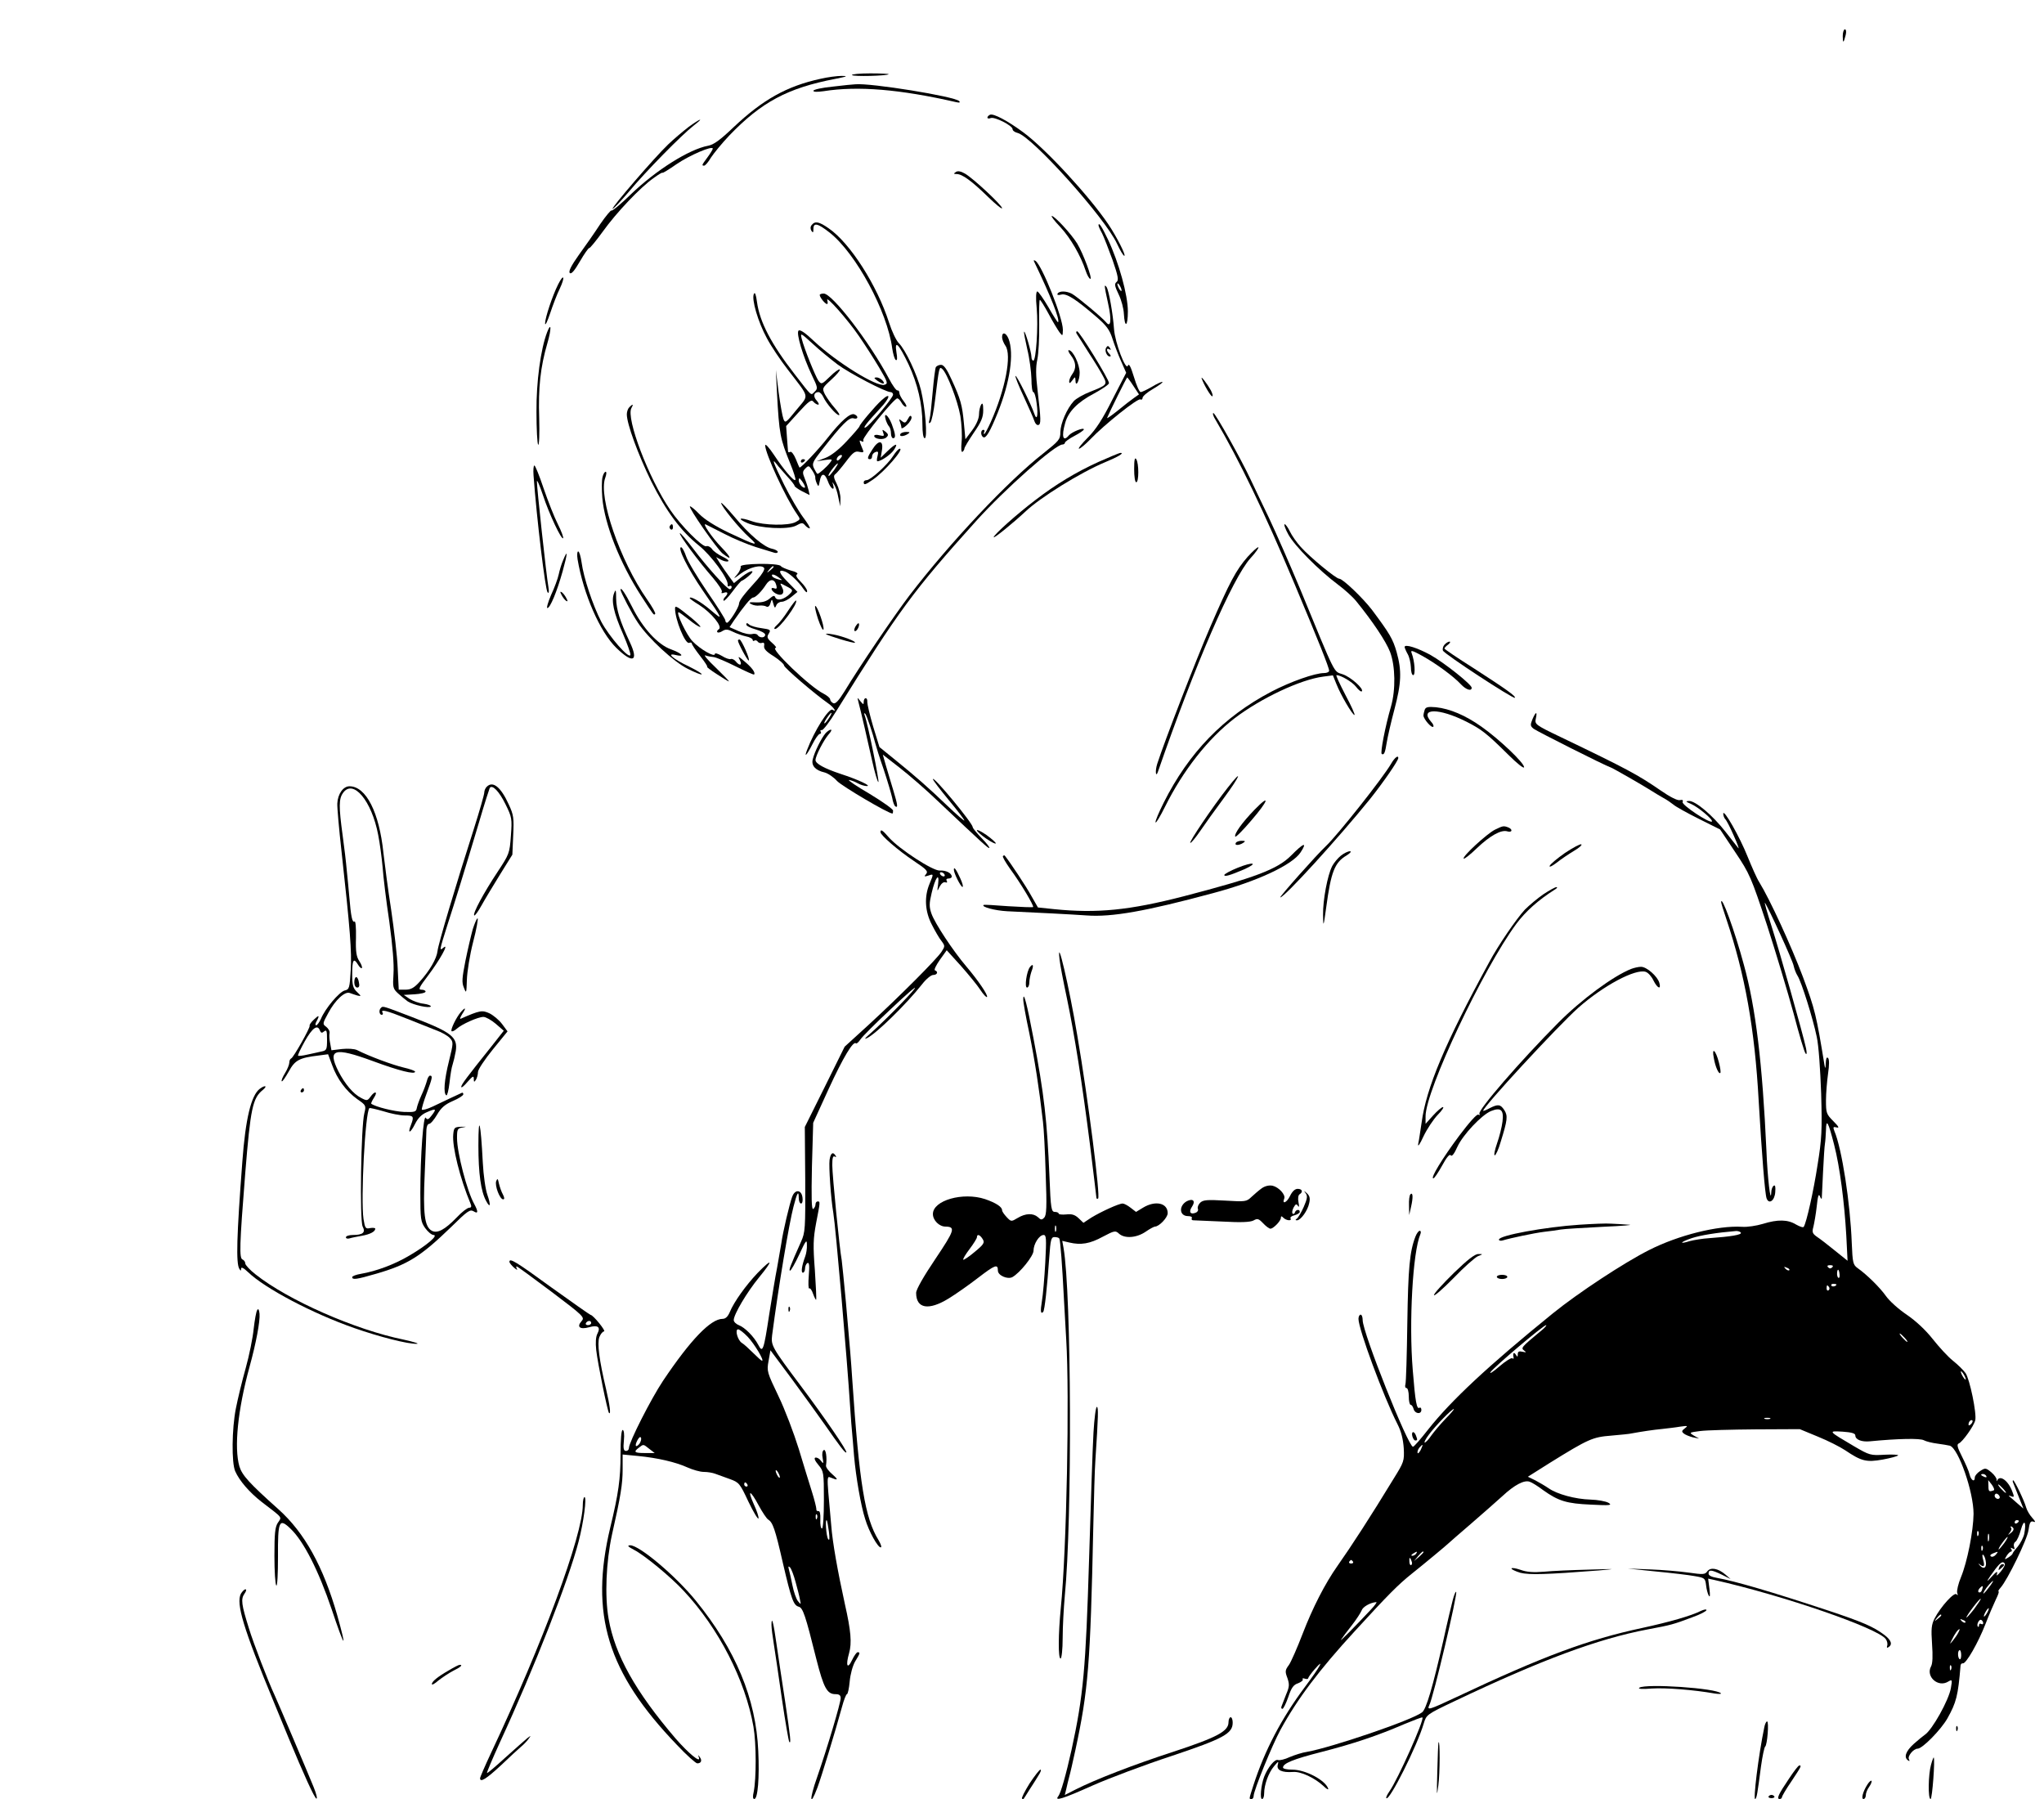 <?xml version="1.0" standalone="no"?>
<!DOCTYPE svg PUBLIC "-//W3C//DTD SVG 20010904//EN"
 "http://www.w3.org/TR/2001/REC-SVG-20010904/DTD/svg10.dtd">
<svg version="1.0" xmlns="http://www.w3.org/2000/svg"
 width="975pt" height="858pt" viewBox="0 0 975 858"
 preserveAspectRatio="xMidYMid meet">

<g transform="translate(0,858) scale(0.1,-0.1)"
fill="#000000" stroke="none">
<path d="M8790 8408 c0 -36 4 -35 14 5 4 16 2 27 -4 27 -5 0 -10 -14 -10 -32z"/>
<path d="M4064 8222 c5 -8 167 -4 175 4 2 2 -37 4 -88 4 -51 0 -90 -4 -87 -8z"/>
<path d="M3913 8204 c-160 -35 -274 -99 -413 -230 -64 -61 -95 -84 -122 -89
-91 -17 -248 -116 -369 -232 -47 -46 -88 -80 -92 -77 -3 3 -27 -26 -54 -65
-26 -40 -72 -106 -102 -147 -37 -52 -50 -79 -43 -86 7 -7 22 10 48 55 21 36
41 65 45 64 3 -1 32 34 64 78 65 91 180 212 243 256 23 17 42 28 42 25 0 -3
30 15 67 41 63 43 173 90 173 74 0 -4 -11 -22 -25 -41 -28 -38 -29 -40 -16
-40 5 0 20 17 32 38 13 20 52 68 88 106 153 159 277 226 506 270 56 11 62 14
30 14 -22 0 -68 -6 -102 -14z"/>
<path d="M3973 8167 c-51 -5 -93 -14 -93 -20 0 -6 18 -6 48 -2 165 26 365 9
632 -52 17 -4 22 -2 15 5 -21 22 -422 87 -495 80 -8 0 -57 -5 -107 -11z"/>
<path d="M4723 8033 c-7 -3 -13 -9 -13 -14 0 -4 7 -6 16 -2 19 7 104 -36 104
-53 0 -7 11 -15 24 -18 69 -17 417 -405 474 -528 15 -32 30 -58 35 -58 10 0
-37 92 -76 150 -92 136 -300 361 -406 439 -76 56 -141 90 -158 84z"/>
<path d="M3284 7974 c-27 -21 -71 -58 -97 -83 -64 -61 -271 -301 -265 -307 3
-2 38 35 79 83 78 94 252 271 309 315 53 41 30 33 -26 -8z"/>
<path d="M4560 7760 c-12 -8 -12 -10 3 -10 27 0 72 -33 150 -109 37 -36 67
-60 67 -54 0 14 -137 142 -177 165 -19 11 -34 14 -43 8z"/>
<path d="M5058 7497 c49 -53 97 -136 121 -209 7 -21 17 -38 22 -38 11 0 -34
121 -63 169 -28 45 -107 131 -121 131 -5 0 13 -24 41 -53z"/>
<path d="M3872 7507 c-7 -8 -7 -18 -2 -27 8 -12 10 -10 10 8 0 32 21 27 77
-17 126 -99 276 -377 299 -553 4 -26 11 -51 17 -55 7 -4 8 9 3 37 -10 62 11
40 58 -58 43 -92 66 -190 66 -284 0 -42 4 -68 11 -68 14 0 3 142 -18 230 -18
73 -73 191 -106 224 -12 12 -33 56 -46 97 -57 178 -186 380 -288 450 -46 32
-65 36 -81 16z"/>
<path d="M5240 7505 c0 -4 7 -20 17 -38 9 -18 31 -75 50 -127 27 -78 30 -97
19 -105 -11 -9 -9 -19 10 -59 13 -26 24 -68 25 -93 4 -70 19 -61 19 12 0 78
-43 233 -95 343 -30 63 -45 85 -45 67z m110 -310 c0 -5 -5 -3 -10 5 -5 8 -10
20 -10 25 0 6 5 3 10 -5 5 -8 10 -19 10 -25z"/>
<path d="M4932 7334 c80 -166 125 -280 115 -291 -2 -1 -23 31 -46 72 -24 41
-48 75 -53 75 -6 0 -8 -29 -3 -79 8 -89 -3 -251 -16 -251 -5 0 -9 8 -9 18 0
22 -30 125 -35 120 -2 -2 5 -39 15 -83 11 -44 19 -108 20 -142 0 -35 4 -63 9
-63 5 0 13 -25 16 -55 8 -57 1 -84 -11 -49 -16 47 -85 186 -90 181 -3 -2 15
-47 39 -98 24 -52 47 -104 51 -117 4 -13 13 -21 19 -19 13 4 13 23 -4 167 -8
68 -9 109 -1 145 6 28 10 103 9 168 -1 64 0 117 3 117 3 0 22 -30 42 -67 20
-38 44 -77 52 -88 15 -19 15 -19 16 12 0 58 -100 309 -131 329 -6 4 -10 3 -7
-2z"/>
<path d="M2662 7223 c-27 -54 -62 -159 -62 -186 1 -12 11 10 24 48 13 39 33
92 46 118 27 57 20 76 -8 20z"/>
<path d="M5270 7214 c0 -6 7 -44 16 -83 17 -76 13 -116 -9 -89 -20 24 -140
124 -164 137 -27 14 -60 14 -68 1 -4 -7 2 -9 17 -5 26 7 70 -22 170 -108 45
-39 61 -60 74 -101 9 -28 27 -76 41 -107 l25 -57 -66 -128 c-47 -94 -79 -143
-117 -181 -29 -29 -48 -53 -42 -53 6 0 31 21 55 46 65 68 226 197 238 189 5
-3 10 0 10 7 0 8 22 27 50 43 27 16 48 31 45 33 -2 3 -24 -7 -49 -22 -24 -14
-49 -26 -55 -26 -6 0 -20 32 -32 72 -15 49 -24 67 -29 54 -9 -27 -61 108 -66
174 -5 72 -24 181 -35 200 -5 8 -9 10 -9 4z m136 -474 l27 -41 -24 -17 c-13
-9 -48 -36 -77 -60 -30 -24 -53 -40 -51 -35 12 29 93 193 96 193 1 0 15 -18
29 -40z"/>
<path d="M3596 7178 c-12 -25 20 -134 62 -211 20 -38 65 -105 100 -150 107
-140 102 -117 41 -192 -50 -62 -54 -65 -62 -43 -5 13 -15 70 -23 128 l-13 105
5 -105 c11 -203 15 -221 64 -342 16 -39 27 -74 24 -77 -7 -8 -54 47 -101 118
-24 36 -43 57 -43 47 0 -38 97 -249 151 -327 18 -26 18 -26 -6 -39 -34 -18
-151 -16 -208 4 -59 21 -75 14 -21 -9 58 -25 192 -32 231 -12 27 15 32 15 43
2 7 -8 17 -15 22 -15 5 0 -9 24 -31 53 -21 28 -62 98 -90 154 -51 103 -63 134
-36 99 7 -10 30 -35 49 -57 20 -21 36 -42 36 -46 0 -4 17 -16 36 -26 l36 -18
-5 23 c-3 13 -11 38 -18 55 -12 29 -11 35 3 49 15 15 17 14 32 -9 9 -13 16
-29 15 -33 -1 -5 2 -18 7 -29 8 -18 9 -17 14 9 7 42 24 42 39 1 12 -35 35 -51
25 -17 -5 16 -5 16 6 -1 6 -9 15 -36 19 -60 l9 -42 1 35 c1 20 -8 53 -18 73
-14 27 -16 39 -7 45 6 4 29 31 51 60 34 45 44 52 64 47 17 -4 22 -2 18 7 -20
49 -20 51 -8 44 8 -5 11 -3 9 6 -3 14 147 198 162 198 5 0 14 -9 20 -20 6 -11
15 -20 21 -20 6 0 1 12 -10 26 -12 15 -21 33 -21 40 0 8 -4 13 -9 12 -5 -2
-24 24 -41 57 -92 173 -270 405 -311 405 -10 0 -19 -3 -19 -7 1 -12 26 -43 35
-43 4 0 4 8 1 18 -9 28 99 -94 152 -172 27 -39 70 -106 95 -148 42 -71 44 -78
26 -83 -36 -12 -228 107 -335 207 -42 40 -68 58 -75 51 -12 -12 21 -123 63
-211 29 -60 30 -65 14 -80 -19 -19 -10 -27 -96 84 -111 143 -166 248 -179 343
-5 37 -10 50 -15 39z m399 -336 c58 -43 229 -132 253 -132 7 0 12 -6 12 -12 0
-16 -114 -151 -132 -157 -15 -5 7 23 70 91 49 51 54 82 7 39 -31 -28 -105
-116 -105 -124 0 -3 -27 -35 -61 -71 -39 -42 -76 -70 -102 -80 l-42 -16 39 6
c37 5 39 5 25 -13 -16 -21 -52 -52 -59 -53 -3 0 -10 12 -17 26 -11 23 -7 31
40 91 93 119 128 154 148 148 22 -7 26 10 4 19 -20 7 -63 -31 -127 -112 -43
-55 -125 -142 -134 -142 -1 0 -9 18 -18 41 -9 22 -21 37 -26 34 -6 -3 -10 -3
-11 2 0 4 -3 33 -5 64 l-4 57 59 65 c50 55 62 63 71 51 7 -8 17 -14 23 -14 5
0 2 9 -7 19 -19 20 -14 41 8 41 7 0 17 -10 23 -23 14 -31 62 -87 75 -87 6 0
-4 16 -21 35 -17 19 -37 48 -46 64 -14 29 -14 30 31 71 25 23 43 44 40 48 -4
3 -25 -12 -47 -34 -39 -38 -41 -38 -55 -20 -15 22 -68 153 -80 201 -7 29 -5
28 52 -24 32 -30 86 -74 119 -99z m15 -447 c-7 -9 -15 -13 -17 -11 -7 7 7 26
19 26 6 0 6 -6 -2 -15z m-30 -55 c-12 -16 -24 -30 -26 -30 -7 0 5 20 24 43 24
27 25 20 2 -13z m-140 -83 c0 -5 -7 -4 -15 3 -8 7 -15 20 -15 29 1 13 3 13 15
-3 8 -11 15 -24 15 -29z"/>
<path d="M3820 6379 c0 -5 5 -7 10 -4 6 3 10 8 10 11 0 2 -4 4 -10 4 -5 0 -10
-5 -10 -11z"/>
<path d="M2610 6996 c-31 -81 -52 -236 -51 -380 0 -82 4 -153 8 -157 5 -5 7
53 5 127 -5 145 6 244 39 357 20 68 19 105 -1 53z"/>
<path d="M5136 6988 c5 -7 31 -49 59 -93 29 -44 59 -94 68 -112 20 -37 17 -40
-64 -72 -31 -12 -66 -32 -77 -44 -33 -36 -63 -106 -64 -147 0 -36 -6 -42 -81
-102 -169 -132 -445 -425 -639 -678 -68 -89 -239 -340 -310 -458 -27 -43 -42
-60 -53 -56 -8 4 -15 12 -15 18 0 7 -15 19 -32 28 -64 31 -259 218 -228 218 6
0 -2 11 -17 24 -24 21 -26 28 -16 44 11 18 8 20 -34 26 -25 3 -52 11 -59 17
-10 9 -14 9 -14 0 0 -6 20 -16 45 -23 25 -7 45 -18 45 -25 0 -16 -26 -17 -36
-2 -3 6 -16 8 -27 5 -12 -3 -40 3 -64 14 l-43 19 22 33 c44 64 80 108 90 108
12 0 41 29 62 62 19 29 41 28 49 -3 4 -15 2 -19 -9 -15 -22 8 -16 -12 7 -25
29 -15 45 2 29 31 -11 21 -11 21 19 5 37 -19 37 -21 9 -46 -27 -21 -54 -25
-61 -6 -3 8 -10 6 -26 -8 -15 -13 -35 -19 -64 -18 -33 2 -38 0 -24 -8 10 -6
28 -9 40 -7 12 1 27 -1 33 -5 7 -4 15 2 19 16 7 22 7 22 14 -3 6 -21 8 -22 14
-7 3 9 15 17 26 17 11 0 32 11 47 24 l28 23 -46 47 c-44 44 -49 63 -13 50 23
-9 65 -49 87 -82 12 -17 18 -21 18 -11 0 8 -14 28 -30 44 -20 20 -26 31 -18
36 7 4 -5 12 -30 18 -23 7 -44 16 -47 21 -10 16 -198 13 -192 -2 2 -7 -5 -24
-17 -38 -20 -23 -19 -23 17 4 42 31 100 45 112 27 4 -7 -10 -30 -32 -55 -68
-75 -87 -100 -88 -116 -1 -18 -47 -90 -57 -90 -5 0 -8 5 -8 11 0 6 -39 68 -86
136 -47 69 -93 145 -101 169 -8 24 -19 44 -24 44 -19 0 32 -103 103 -206 100
-145 100 -146 37 -93 -47 40 -99 69 -99 56 0 -2 20 -17 45 -32 59 -38 113
-104 94 -116 -7 -4 -11 -11 -7 -14 3 -4 15 -1 25 6 15 9 25 8 49 -4 16 -8 44
-18 62 -22 17 -3 32 -11 32 -16 0 -6 4 -8 9 -4 5 3 13 0 16 -6 4 -5 13 -8 20
-5 9 3 12 -2 10 -14 -3 -14 10 -28 46 -50 27 -18 49 -37 49 -44 0 -10 145
-135 211 -181 26 -18 43 -45 20 -30 -17 10 -87 -101 -121 -191 -16 -41 -2 -27
25 26 14 28 30 50 36 50 5 0 7 5 4 10 -4 6 -1 9 5 8 6 -2 38 40 70 92 300 482
364 569 666 905 137 152 377 365 412 365 6 0 12 4 12 9 0 4 20 19 45 32 25 13
45 27 45 31 0 11 -57 -12 -71 -28 -28 -34 -37 -7 -18 59 15 54 59 99 139 141
38 21 70 42 70 49 0 18 -141 247 -152 247 -5 0 -6 -6 -2 -12z m-1446 -1112 c0
-2 -8 -10 -17 -17 -16 -13 -17 -12 -4 4 13 16 21 21 21 13z m26 -51 c18 -13
18 -14 -4 -8 -12 3 -25 9 -28 14 -8 14 10 11 32 -6z m238 -670 c-9 -14 -18
-25 -21 -25 -5 0 5 18 20 38 17 22 18 13 1 -13z"/>
<path d="M4780 6972 c0 -10 7 -28 16 -41 31 -44 0 -207 -70 -364 -14 -31 -28
-57 -31 -57 -3 0 -3 5 0 10 3 6 1 10 -4 10 -14 0 -14 -27 -1 -35 13 -8 33 27
69 116 59 147 79 282 52 353 -12 30 -31 35 -31 8z"/>
<path d="M5276 6921 c-8 -13 4 -41 17 -41 7 0 7 4 -1 12 -15 15 -16 31 0 22 7
-4 8 -3 4 4 -9 14 -13 15 -20 3z"/>
<path d="M5109 6884 c24 -31 26 -61 6 -88 -8 -11 -15 -27 -15 -35 0 -11 4 -10
15 5 13 18 14 18 15 1 0 -38 20 -4 20 35 0 41 -32 108 -52 108 -5 0 0 -12 11
-26z"/>
<path d="M4464 6829 c-3 -6 -10 -59 -15 -118 -5 -58 -11 -117 -15 -131 -5 -18
-4 -22 4 -15 6 6 16 53 22 105 20 163 20 163 35 150 22 -19 73 -150 86 -224 6
-38 9 -93 6 -122 -3 -33 -2 -52 4 -49 5 4 9 10 9 15 0 6 20 39 45 76 36 52 45
74 45 107 0 31 -3 38 -10 27 -5 -8 -10 -29 -10 -46 0 -19 -12 -48 -32 -75
l-33 -44 -7 75 c-8 88 -16 117 -59 210 -22 49 -37 70 -50 70 -10 0 -21 -5 -25
-11z"/>
<path d="M4184 6765 c26 -19 42 -19 26 0 -7 8 -20 15 -29 15 -13 -1 -13 -3 3
-15z"/>
<path d="M5732 6775 c10 -29 43 -85 50 -85 5 0 2 12 -6 28 -16 29 -49 73 -44
57z"/>
<path d="M3002 6638 c-7 -7 -12 -22 -12 -34 0 -46 54 -192 116 -319 72 -144
140 -236 228 -307 59 -47 142 -161 137 -187 -1 -7 2 -10 8 -6 6 3 11 1 11 -4
0 -6 -4 -11 -9 -11 -13 0 -108 105 -175 194 -32 42 -60 75 -63 73 -6 -6 91
-137 157 -212 27 -32 47 -62 43 -68 -4 -6 0 -8 10 -4 20 7 22 -4 5 -21 -6 -6
-9 -14 -6 -17 3 -3 22 17 43 45 20 27 40 50 43 50 4 1 18 10 31 21 40 33 15
33 -28 0 l-40 -32 -24 33 c-13 18 -33 46 -43 62 l-18 29 22 -12 c13 -7 28 -11
35 -8 7 2 -5 12 -26 22 -21 10 -44 26 -51 37 -7 10 -20 16 -27 13 -17 -7 -122
99 -172 173 -103 151 -212 438 -185 486 11 19 7 21 -10 4z"/>
<path d="M5798 6578 c113 -192 233 -440 377 -783 115 -274 165 -399 165 -414
0 -6 -11 -11 -24 -11 -44 0 -160 -41 -252 -89 -228 -120 -393 -290 -513 -529
-23 -46 -41 -88 -39 -94 2 -6 22 28 45 74 86 173 206 326 333 423 125 95 313
184 422 198 l46 6 17 -42 c20 -51 76 -147 86 -147 4 0 -15 43 -43 95 -27 52
-47 95 -43 95 21 0 75 -32 93 -55 12 -16 25 -26 28 -22 11 11 -52 68 -91 81
-45 16 -29 -17 -205 411 -46 110 -112 261 -147 335 -36 74 -74 155 -86 180
-45 97 -170 320 -179 320 -5 0 -1 -15 10 -32z"/>
<path d="M4225 6578 c4 -13 11 -27 16 -32 5 -6 9 -20 9 -33 0 -13 5 -23 10
-23 14 0 12 18 -6 67 -17 44 -41 61 -29 21z"/>
<path d="M4331 6582 c-11 -20 -15 -21 -29 -10 -14 11 -15 11 -9 -5 4 -10 7
-23 7 -28 0 -5 12 1 26 14 15 14 24 31 22 38 -3 10 -9 7 -17 -9z"/>
<path d="M4213 6516 c6 -16 4 -17 -18 -12 -14 4 -25 2 -25 -3 0 -15 44 -21 58
-7 11 10 10 15 -4 27 -16 12 -17 12 -11 -5z"/>
<path d="M4295 6510 c-8 -13 15 -13 35 0 12 8 11 10 -7 10 -12 0 -25 -4 -28
-10z"/>
<path d="M4161 6436 c-24 -37 -26 -46 -11 -46 6 0 10 6 10 14 0 8 7 17 16 20
13 5 15 1 10 -19 -4 -14 -4 -25 -1 -25 18 0 64 32 79 54 23 35 9 33 -31 -6
l-32 -31 6 36 c8 49 -17 50 -46 3z"/>
<path d="M4260 6405 c-25 -40 -107 -115 -126 -115 -8 0 -14 -4 -14 -10 0 -15
8 -12 43 12 56 38 151 148 129 148 -6 0 -20 -16 -32 -35z"/>
<path d="M5240 6377 c-108 -49 -205 -108 -300 -181 -91 -69 -200 -167 -200
-178 0 -8 92 67 150 121 71 68 265 188 380 236 63 26 95 45 75 45 -6 0 -53
-20 -105 -43z"/>
<path d="M5410 6343 c0 -36 4 -63 10 -63 13 0 13 90 0 110 -7 11 -10 -3 -10
-47z"/>
<path d="M2545 6313 c15 -206 56 -547 67 -558 6 -7 8 2 4 25 -10 56 -56 481
-55 504 0 11 13 -18 29 -66 30 -91 88 -213 96 -205 3 3 -8 33 -25 67 -17 33
-47 110 -68 171 -20 60 -40 109 -44 109 -4 0 -6 -21 -4 -47z"/>
<path d="M2874 6304 c-4 -15 -4 -58 -1 -98 11 -127 84 -311 184 -466 64 -98
61 -95 68 -88 4 3 -14 34 -39 70 -128 183 -233 488 -199 579 6 16 7 29 2 29
-5 0 -12 -12 -15 -26z"/>
<path d="M3440 6181 c0 -15 86 -121 134 -164 49 -44 37 -41 -99 23 -64 31
-115 63 -140 89 -21 22 -41 38 -44 36 -7 -8 129 -203 156 -225 46 -36 43 -21
-5 29 -45 46 -94 118 -76 110 5 -2 45 -23 89 -45 44 -23 112 -51 150 -63 39
-12 78 -24 88 -27 9 -3 17 -1 17 4 0 5 -13 12 -28 15 -38 8 -108 67 -181 155
-34 40 -61 68 -61 63z"/>
<path d="M3195 6071 c-3 -5 -1 -12 5 -16 5 -3 10 1 10 9 0 18 -6 21 -15 7z"/>
<path d="M6146 6030 c30 -54 145 -170 236 -238 31 -23 70 -58 87 -79 79 -97
143 -193 162 -243 25 -67 27 -180 4 -260 -27 -93 -52 -221 -44 -226 11 -6 16
5 24 56 4 25 20 95 36 155 34 128 36 186 11 275 -18 63 -33 88 -118 202 -45
58 -139 148 -156 148 -15 0 -140 103 -183 151 -20 22 -43 55 -52 74 -9 19 -21
35 -25 35 -5 0 3 -23 18 -50z"/>
<path d="M5951 5924 c-55 -63 -85 -119 -178 -334 -70 -162 -217 -542 -253
-653 -11 -35 -7 -69 4 -36 175 505 355 922 441 1017 26 28 42 52 37 52 -6 0
-28 -21 -51 -46z"/>
<path d="M2755 5913 c28 -167 107 -347 185 -423 79 -77 108 -65 64 28 -47 100
-64 155 -65 207 0 43 -2 47 -10 25 -14 -35 -2 -93 43 -194 21 -49 37 -94 35
-100 -7 -20 -102 89 -139 159 -41 80 -84 209 -94 284 -4 28 -11 51 -16 51 -5
0 -6 -17 -3 -37z"/>
<path d="M2686 5908 c-8 -18 -17 -49 -21 -68 -4 -19 -20 -63 -36 -97 -15 -35
-23 -63 -18 -63 13 0 45 76 73 176 24 87 25 108 2 52z"/>
<path d="M2960 5767 c0 -10 56 -118 83 -157 49 -74 171 -187 238 -220 34 -17
63 -29 66 -26 3 3 -24 19 -60 37 -75 35 -112 67 -64 55 46 -11 30 8 -22 27
-63 22 -136 102 -186 203 -31 62 -55 98 -55 81z"/>
<path d="M2679 5742 c6 -12 16 -24 22 -28 8 -4 8 -1 0 14 -6 12 -16 24 -22 28
-8 4 -8 1 0 -14z"/>
<path d="M3759 5667 c-18 -28 -43 -60 -54 -69 -11 -10 -15 -17 -8 -18 20 0
112 124 100 136 -2 2 -19 -20 -38 -49z"/>
<path d="M3220 5678 c0 -52 48 -171 67 -164 7 3 13 1 13 -3 0 -5 18 -32 40
-60 22 -28 37 -51 33 -51 -4 0 16 -16 46 -35 29 -19 55 -35 58 -35 3 0 -26 30
-63 66 -38 36 -60 62 -49 58 11 -4 29 -7 40 -8 11 -1 58 -21 104 -44 46 -23
86 -41 88 -39 8 8 -10 33 -45 62 -30 26 -34 27 -23 7 13 -25 0 -30 -19 -7 -7
9 -18 14 -24 12 -6 -3 -26 4 -43 15 -19 11 -33 15 -33 9 0 -18 -71 23 -107 61
-28 29 -80 138 -66 138 3 0 25 -16 49 -35 23 -19 47 -35 54 -35 6 0 -13 19
-42 43 -69 56 -78 61 -78 45z"/>
<path d="M3902 5628 c12 -35 23 -57 26 -50 5 15 -29 112 -39 112 -4 0 2 -28
13 -62z"/>
<path d="M4080 5591 c-6 -12 -7 -21 -1 -21 10 0 24 30 17 37 -2 3 -9 -5 -16
-16z"/>
<path d="M3940 5556 c9 -8 134 -46 138 -41 6 6 -59 31 -103 39 -22 4 -38 5
-35 2z"/>
<path d="M3520 5525 c0 -12 45 -95 51 -95 10 0 -34 99 -43 100 -5 0 -8 -2 -8
-5z"/>
<path d="M6890 5505 c-7 -8 -10 -21 -7 -28 6 -16 336 -232 343 -225 6 7 -40
40 -198 142 -76 48 -138 90 -138 93 0 3 8 12 18 19 9 7 12 14 6 14 -6 0 -17
-7 -24 -15z"/>
<path d="M6700 5494 c1 -5 7 -20 15 -34 8 -14 14 -42 15 -62 0 -21 5 -38 11
-38 12 0 7 68 -7 104 -7 17 1 15 52 -13 66 -37 148 -97 184 -136 24 -25 50
-33 50 -15 0 15 -129 118 -196 156 -62 34 -124 54 -124 38z"/>
<path d="M4094 5235 c12 -45 47 -196 67 -287 12 -54 25 -98 29 -98 6 0 -51
282 -66 320 -3 9 -2 11 4 5 7 -9 35 -92 48 -143 2 -9 19 -64 39 -121 19 -57
37 -119 41 -137 3 -19 10 -37 15 -40 13 -8 11 7 -10 77 -11 35 -26 88 -35 117
l-15 53 81 -63 c45 -35 127 -106 182 -159 214 -202 241 -227 245 -223 3 2 -14
24 -37 47 -23 24 -42 47 -42 52 -1 20 -190 248 -190 229 0 -5 34 -49 75 -99
41 -49 75 -94 75 -98 0 -4 -37 28 -82 71 -91 87 -149 138 -254 223 l-69 56
-30 98 c-16 54 -28 106 -28 116 1 11 -2 19 -8 19 -5 0 -9 -8 -9 -17 0 -15 -2
-14 -16 3 -15 19 -15 19 -10 -1z"/>
<path d="M6796 5195 c-3 -9 -6 -22 -6 -28 1 -17 39 -61 47 -53 3 3 -1 14 -10
23 -59 67 37 67 168 1 71 -36 96 -55 198 -156 43 -43 77 -70 77 -61 0 21 -118
133 -203 193 -76 54 -151 86 -218 93 -37 3 -48 1 -53 -12z"/>
<path d="M7310 5150 c-11 -27 -11 -33 6 -46 16 -12 337 -174 369 -185 13 -5
149 -83 190 -109 17 -11 44 -27 60 -36 17 -9 38 -24 48 -32 10 -9 64 -39 120
-67 l102 -51 72 -108 c69 -103 76 -119 152 -349 43 -133 100 -323 127 -422 26
-99 51 -184 57 -190 6 -6 6 3 2 25 -14 66 -127 465 -165 584 -21 65 -35 115
-31 110 14 -18 133 -276 137 -301 3 -14 11 -35 18 -46 19 -29 74 -205 92 -292
9 -40 17 -156 21 -270 5 -175 3 -217 -17 -340 -19 -125 -53 -276 -66 -296 -3
-5 -19 1 -37 11 -39 24 -87 25 -158 3 -30 -9 -74 -16 -99 -14 -116 7 -304 -40
-444 -111 -119 -60 -338 -204 -459 -302 -307 -249 -485 -415 -594 -553 -36
-46 -68 -83 -73 -83 -23 0 -240 544 -240 604 0 14 -4 26 -10 26 -5 0 -10 -9
-10 -20 0 -49 119 -370 186 -502 18 -35 27 -72 30 -115 3 -61 1 -66 -48 -145
-109 -179 -203 -324 -268 -416 -60 -85 -119 -201 -166 -323 -26 -68 -56 -136
-66 -150 -18 -24 -19 -31 -7 -62 10 -30 10 -41 -6 -78 -9 -24 -19 -50 -22 -57
-3 -6 -1 -12 4 -12 5 0 17 25 28 56 15 45 25 59 47 66 15 6 25 14 22 19 -3 5
2 6 10 3 9 -3 16 -2 16 2 1 5 15 25 32 44 50 57 25 11 -47 -85 -113 -151 -193
-305 -246 -469 -22 -69 -22 -66 -9 -66 6 0 10 7 10 15 0 25 89 244 128 315 81
148 184 285 354 470 161 176 208 223 273 275 59 47 165 135 175 145 3 3 51 45
107 93 56 48 123 108 150 132 57 53 104 78 130 68 10 -3 39 -21 64 -40 73 -52
112 -64 228 -69 93 -5 103 -3 83 9 -13 7 -51 14 -85 15 -73 2 -160 26 -200 54
-16 11 -45 28 -64 38 l-35 17 103 65 c187 116 206 124 294 131 44 4 89 8 100
11 43 8 102 17 145 21 25 3 63 7 85 11 36 5 38 4 22 -8 -16 -12 -16 -16 -5
-25 7 -6 27 -14 43 -18 l30 -6 -25 14 c-24 15 -23 15 30 22 30 4 150 7 265 8
l210 1 87 -36 c47 -19 106 -49 130 -65 77 -52 101 -58 179 -44 38 7 71 16 73
20 3 3 -27 5 -64 3 -67 -4 -72 -3 -147 41 -124 73 -124 73 -54 69 43 -3 61 -8
61 -18 0 -20 30 -32 70 -28 134 13 239 15 257 5 11 -6 40 -13 64 -16 24 -3 51
-8 60 -10 41 -13 113 -220 113 -325 -1 -83 -30 -229 -60 -302 -13 -31 -21 -65
-18 -75 4 -11 3 -14 -3 -7 -10 14 -76 -59 -105 -115 -15 -30 -17 -49 -12 -122
4 -56 3 -93 -5 -107 -26 -48 34 -102 82 -72 19 11 20 10 13 -30 -9 -57 -90
-202 -125 -224 -7 -5 -31 -24 -52 -43 -39 -35 -49 -65 -27 -79 7 -5 8 -3 4 5
-9 14 21 51 41 51 23 0 111 90 142 144 43 77 51 108 63 253 1 7 6 11 11 10 15
-3 73 98 108 188 17 44 40 97 50 118 10 20 16 37 12 37 -3 0 1 8 10 18 33 37
127 230 133 274 5 37 10 45 23 41 12 -5 11 0 -5 18 -12 13 -25 35 -29 49 -9
33 -56 130 -62 130 -3 0 -3 -6 0 -12 3 -7 15 -38 27 -68 l22 -55 -29 25 c-15
14 -32 28 -38 33 -6 4 -2 5 8 1 15 -6 16 -3 6 22 -19 52 -59 81 -72 54 -3 -6
-4 -5 -3 2 1 7 -10 23 -25 36 -27 22 -29 22 -54 6 -14 -9 -25 -23 -25 -30 0
-25 -18 -15 -25 14 -3 15 -20 53 -36 85 -23 45 -26 59 -15 63 17 7 71 82 78
110 8 31 -26 196 -46 225 -9 13 -36 40 -60 59 -24 19 -67 66 -97 104 -34 43
-80 86 -124 116 -39 26 -83 66 -99 89 -29 41 -91 102 -135 133 -22 16 -24 25
-28 120 -7 189 -47 450 -83 534 -7 19 -6 21 11 17 14 -4 10 4 -16 30 -33 33
-35 39 -35 99 0 34 5 92 10 128 6 41 6 68 0 74 -7 7 -10 -3 -11 -25 -1 -26 -3
-28 -6 -9 -39 238 -45 265 -103 421 -55 146 -157 369 -209 453 -11 17 -35 72
-55 121 -37 93 -116 232 -116 204 0 -8 4 -19 9 -25 6 -5 24 -40 41 -79 17 -38
27 -65 22 -60 -4 6 -33 41 -62 79 -62 79 -142 146 -173 146 -18 -1 -17 -3 9
-14 35 -15 107 -76 100 -84 -11 -10 -145 79 -140 93 4 9 0 12 -13 9 -11 -3
-47 15 -93 47 -106 73 -157 101 -478 255 -119 57 -122 60 -116 87 8 36 0 34
-16 -3z m1439 -2030 c27 -104 49 -275 58 -434 l6 -119 -61 49 c-33 27 -72 57
-86 66 -21 15 -23 22 -16 47 4 17 12 61 16 98 5 48 9 62 15 48 4 -11 8 -15 9
-10 0 6 3 62 6 125 3 63 7 124 9 135 2 11 4 40 5 65 1 58 11 40 39 -70z m-445
-419 c6 -10 -49 -19 -149 -26 -33 -2 -75 -9 -94 -14 -55 -17 -47 -5 9 14 43
14 117 26 212 34 9 0 19 -3 22 -8z m436 -165 c-7 -7 -13 -7 -20 0 -6 6 -3 10
10 10 13 0 16 -4 10 -10z m-205 -14 c-3 -3 -11 0 -18 7 -9 10 -8 11 6 5 10 -3
15 -9 12 -12z m240 -22 c1 -10 -2 -17 -6 -14 -4 2 -7 13 -6 24 2 23 10 17 12
-10z m-15 -46 c0 -8 -19 -13 -24 -6 -3 5 1 9 9 9 8 0 15 -2 15 -3z m-35 -13
c3 -5 2 -12 -3 -15 -5 -3 -9 1 -9 9 0 17 3 19 12 6z m-1380 -213 c-88 -73 -91
-77 -75 -89 12 -9 11 -10 -7 -6 -17 4 -23 1 -23 -11 0 -15 -2 -15 -10 -2 -9
14 -15 6 -10 -15 1 -5 -2 -7 -6 -3 -4 4 -32 -13 -62 -39 -30 -26 -49 -38 -42
-27 16 24 251 223 265 224 5 0 -8 -15 -30 -32z m1740 -28 c10 -11 16 -20 13
-20 -3 0 -13 9 -23 20 -10 11 -16 20 -13 20 3 0 13 -9 23 -20z m285 -180 c6
-11 8 -20 6 -20 -3 0 -10 9 -16 20 -6 11 -8 20 -6 20 3 0 10 -9 16 -20z
m-2475 -207 c-25 -26 -55 -62 -68 -80 -12 -18 -26 -33 -31 -33 -4 0 4 17 20
38 32 43 109 122 119 122 3 0 -14 -21 -40 -47z m1548 0 c-7 -2 -19 -2 -25 0
-7 3 -2 5 12 5 14 0 19 -2 13 -5z m959 -25 c-7 -7 -12 -8 -12 -2 0 14 12 26
19 19 2 -3 -1 -11 -7 -17z m-2625 -123 c-7 -13 -14 -20 -15 -14 -2 5 2 16 8
24 18 21 20 18 7 -10z m2698 -125 c3 -6 -1 -7 -9 -4 -18 7 -21 14 -7 14 6 0
13 -4 16 -10z m35 -68 c-22 -8 -25 -6 -25 21 l-1 28 18 -23 c9 -13 13 -24 8
-26z m45 8 c10 -11 16 -20 13 -20 -3 0 -13 9 -23 20 -10 11 -16 20 -13 20 3 0
13 -9 23 -20z m-18 -46 c-9 -9 -28 6 -21 18 4 6 10 6 17 -1 6 -6 8 -13 4 -17z
m93 -108 c0 -3 -4 -8 -10 -11 -5 -3 -10 -1 -10 4 0 6 5 11 10 11 6 0 10 -2 10
-4z m26 -61 c-4 -18 -18 -45 -31 -61 -14 -16 -25 -31 -25 -34 0 -3 -9 -11 -20
-18 -19 -12 -20 -11 -8 8 7 11 16 20 21 20 4 0 5 5 1 12 -5 7 -3 8 6 3 10 -6
12 -4 7 8 -3 9 0 20 7 24 7 5 19 31 26 58 15 53 27 38 16 -20z m-52 26 c3 -5
-2 -15 -12 -22 -15 -12 -16 -12 -5 2 7 9 10 19 6 22 -3 4 -4 7 0 7 3 0 8 -4
11 -9z m-167 -33 c-3 -8 -6 -5 -6 6 -1 11 2 17 5 13 3 -3 4 -12 1 -19z m50
-25 c-3 -10 -5 -4 -5 12 0 17 2 24 5 18 2 -7 2 -21 0 -30z m73 -13 c-12 -16
-24 -30 -26 -30 -3 0 4 14 16 30 12 17 24 30 26 30 3 0 -4 -13 -16 -30z m-103
-32 c-3 -8 -6 -5 -6 6 -1 11 2 17 5 13 3 -3 4 -12 1 -19z m-2702 -18 c-3 -5
-12 -10 -18 -10 -7 0 -6 4 3 10 19 12 23 12 15 0z m35 7 c0 -2 -10 -12 -22
-23 l-23 -19 19 23 c18 21 26 27 26 19z m2730 -12 c-7 -8 -17 -12 -23 -8 -6 4
-3 9 9 14 27 11 28 11 14 -6z m-48 -30 c6 -31 -9 -43 -28 -21 -8 9 -9 11 -2 6
21 -17 27 -11 18 20 -5 17 -5 28 -1 25 5 -2 11 -16 13 -30z m-2739 0 c4 -8 3
-16 -1 -19 -4 -3 -9 4 -9 15 -2 23 3 25 10 4z m-279 -3 c3 -5 -1 -9 -9 -9 -8
0 -12 4 -9 9 3 4 7 8 9 8 2 0 6 -4 9 -8z m3109 -10 c3 -4 -6 -21 -19 -37 -18
-21 -23 -24 -18 -10 4 14 -4 9 -26 -15 -32 -36 -24 -20 19 38 25 32 36 38 44
24z m-75 -112 c-22 -30 -35 -41 -22 -17 9 16 36 47 41 47 2 0 -6 -13 -19 -30z
m-34 -14 c-3 -9 -10 -13 -15 -10 -5 3 -3 11 4 19 15 16 19 13 11 -9z m-38 -91
c-20 -25 -36 -43 -36 -39 0 9 64 93 68 89 2 -2 -13 -24 -32 -50z m-2877 -2
c-72 -77 -152 -158 -142 -143 5 8 28 39 51 68 22 28 43 61 47 71 5 17 41 38
70 40 5 1 -7 -16 -26 -36z m2941 -13 c-6 -11 -13 -20 -16 -20 -2 0 0 9 6 20 6
11 13 20 16 20 2 0 0 -9 -6 -20z m-220 -14 c0 -2 -8 -10 -17 -17 -16 -13 -17
-12 -4 4 13 16 21 21 21 13z m115 -34 c-3 -3 -11 0 -18 7 -9 10 -8 11 6 5 10
-3 15 -9 12 -12z m85 -3 c0 -6 -4 -7 -10 -4 -5 3 -10 1 -10 -6 0 -7 -2 -10 -5
-7 -9 8 6 38 16 32 5 -3 9 -10 9 -15z m-119 -46 c-5 -10 -17 -27 -26 -38 -16
-19 -16 -19 -4 5 13 27 29 50 36 50 2 0 -1 -8 -6 -17z m14 -107 c0 -13 -3 -22
-7 -19 -5 2 -8 13 -8 24 0 10 3 19 8 19 4 0 7 -11 7 -24z m-48 -68 c-3 -8 -6
-5 -6 6 -1 11 2 17 5 13 3 -3 4 -12 1 -19z"/>
<path d="M9536 1104 c-5 -14 -4 -15 9 -4 17 14 19 20 6 20 -5 0 -12 -7 -15
-16z"/>
<path d="M3938 5083 c-20 -23 -53 -90 -61 -124 -8 -30 12 -53 56 -63 16 -4 43
-22 60 -41 24 -25 244 -155 264 -155 2 0 3 6 3 14 0 7 -51 43 -112 80 -62 36
-106 66 -98 66 8 -1 26 -7 40 -15 14 -8 34 -14 45 -14 24 0 -42 31 -125 58
-78 26 -120 49 -120 66 0 20 39 95 63 123 11 12 16 22 10 22 -5 0 -17 -8 -25
-17z"/>
<path d="M6636 4938 c-40 -69 -256 -341 -311 -393 -44 -41 -225 -245 -218
-245 20 0 279 285 428 469 63 79 135 183 135 196 0 15 -18 1 -34 -27z"/>
<path d="M5856 4823 c-71 -90 -188 -263 -178 -263 5 0 26 26 48 58 21 31 71
101 112 156 79 107 93 145 18 49z"/>
<path d="M2322 4828 c-7 -7 -12 -19 -12 -28 0 -9 -22 -86 -49 -171 -87 -271
-171 -553 -174 -585 -4 -36 -37 -93 -85 -146 -26 -29 -42 -38 -67 -38 l-33 0
-5 103 c-2 56 -17 181 -31 277 -15 96 -31 219 -37 272 -20 194 -83 318 -162
318 -30 0 -56 -37 -58 -82 -1 -18 8 -121 20 -228 42 -381 49 -476 44 -567 -5
-86 -7 -92 -29 -97 -26 -7 -93 -86 -113 -135 -8 -17 -18 -31 -23 -31 -5 0 -4
9 2 19 16 30 12 32 -13 8 -13 -12 -22 -25 -20 -29 4 -8 -77 -152 -88 -156 -5
-2 -9 -11 -9 -20 0 -9 -9 -32 -21 -51 -11 -18 -18 -35 -15 -38 3 -3 17 18 33
46 30 55 50 66 143 77 l45 6 19 -51 c24 -67 67 -125 120 -163 42 -29 43 -31
34 -67 -16 -60 -23 -514 -8 -541 15 -28 1 -40 -47 -40 -18 0 -33 -5 -33 -11 0
-6 8 -8 18 -5 9 3 35 8 57 12 40 7 65 20 65 34 0 4 -11 5 -24 3 -22 -5 -25 -1
-32 43 -14 93 8 509 28 529 2 2 32 -5 67 -15 34 -11 80 -20 102 -20 42 0 45
-4 29 -46 -17 -43 -3 -40 20 6 14 28 32 46 57 56 43 19 47 16 22 -16 -15 -20
-21 -22 -28 -11 -11 18 -26 -177 -26 -359 0 -125 2 -137 23 -167 13 -18 31
-33 40 -33 25 -1 -33 -50 -115 -98 -72 -43 -160 -75 -230 -87 -24 -4 -43 -11
-43 -16 0 -14 21 -11 114 16 152 44 212 82 359 224 77 76 89 84 106 74 22 -14
23 -2 3 35 -34 60 -82 245 -82 314 0 43 2 47 28 51 20 4 18 4 -8 3 -32 -1 -35
-4 -38 -36 -6 -58 32 -210 83 -332 5 -12 3 -18 -7 -18 -8 0 -35 -20 -59 -46
-57 -59 -93 -78 -119 -64 -35 19 -43 80 -34 275 4 99 8 192 8 208 1 15 6 27
13 27 7 0 24 20 38 44 19 33 38 49 75 65 28 12 50 26 50 32 0 6 -3 9 -7 7 -16
-7 -90 -42 -138 -65 -27 -13 -51 -19 -53 -15 -1 5 9 40 23 77 27 73 30 85 16
85 -5 0 -12 -12 -15 -26 -4 -14 -15 -45 -26 -68 -10 -22 -20 -50 -22 -61 -3
-18 -11 -20 -62 -18 -46 2 -135 24 -155 39 -2 2 4 15 13 29 20 30 4 34 -17 4
-14 -19 -17 -20 -45 -5 -37 19 -76 65 -108 127 -53 106 -20 116 163 49 127
-47 203 -66 203 -51 0 4 -25 13 -56 20 -50 12 -160 52 -221 83 -13 6 -43 8
-72 5 l-50 -6 -6 33 c-4 18 -5 40 -3 49 2 9 -6 22 -16 30 -18 13 -18 15 10 66
33 62 80 105 103 95 9 -3 25 -9 36 -12 19 -4 19 -3 -2 17 -19 18 -23 32 -23
86 0 68 7 79 28 44 7 -12 16 -19 18 -16 3 3 -2 18 -12 33 -14 21 -18 45 -16
111 1 51 -2 82 -7 78 -11 -6 -17 24 -25 120 -3 33 -8 89 -12 125 -3 36 -12
112 -20 169 -18 133 -18 171 2 199 48 69 137 -36 168 -200 8 -40 17 -109 21
-153 3 -44 17 -161 32 -260 16 -117 23 -204 20 -249 -4 -65 -3 -71 22 -94 14
-13 35 -30 46 -38 26 -17 104 -34 110 -24 2 4 -13 10 -34 13 -21 2 -51 13 -67
23 l-28 19 52 3 c29 2 52 7 52 13 0 5 -9 9 -20 9 -16 0 -11 11 31 66 56 74
103 158 75 135 -21 -18 -21 -17 18 107 37 114 81 256 153 497 24 82 47 153 49
157 12 18 45 -16 75 -77 31 -63 32 -69 26 -151 -6 -84 -8 -88 -64 -173 -65
-98 -119 -198 -111 -207 3 -3 19 19 35 48 16 29 56 95 88 147 l59 95 4 92 c4
82 2 98 -21 147 -38 84 -76 114 -105 85z m-796 -1163 c5 -12 10 -13 20 -4 12
9 14 3 14 -40 0 -47 -2 -51 -27 -56 -16 -4 -46 -10 -68 -15 -21 -5 -41 -7 -43
-5 -3 2 12 33 32 69 36 64 61 82 72 51z"/>
<path d="M5984 4718 c-59 -61 -97 -114 -92 -128 2 -5 36 29 76 76 83 96 94
132 16 52z"/>
<path d="M7131 4623 c-38 -19 -158 -129 -149 -138 3 -3 31 19 62 49 64 61 117
90 146 81 24 -7 27 10 4 19 -22 8 -24 8 -63 -11z"/>
<path d="M4660 4620 c0 -5 20 -23 45 -40 25 -17 45 -27 45 -22 0 4 -20 22 -45
40 -25 17 -45 27 -45 22z"/>
<path d="M4200 4611 c0 -14 84 -87 159 -137 60 -40 69 -49 59 -62 -11 -13 -10
-14 10 -8 26 9 26 9 6 -39 -26 -62 -22 -132 11 -195 15 -30 36 -66 46 -78 17
-23 17 -25 1 -50 -21 -34 -202 -215 -350 -351 l-113 -103 -95 -192 -95 -191 2
-250 c1 -235 0 -253 -20 -297 -52 -117 -60 -138 -52 -138 4 0 24 35 44 78 31
67 36 73 36 45 1 -17 -3 -42 -8 -55 -17 -46 -21 -78 -11 -78 5 0 10 9 10 19 0
11 5 23 11 27 9 5 11 -11 7 -59 -3 -37 -2 -65 2 -62 5 3 13 -9 19 -27 6 -17
13 -29 14 -27 2 2 -1 66 -6 141 -9 117 -8 150 6 225 20 103 20 103 7 103 -5 0
-10 -6 -10 -14 0 -8 -5 -18 -11 -22 -8 -4 -9 53 -6 202 l6 209 74 162 c69 150
117 230 130 217 3 -3 12 5 21 18 8 13 75 80 148 148 73 69 123 112 111 95 -20
-29 -154 -164 -218 -220 -21 -18 -23 -23 -9 -16 44 21 190 165 261 255 20 26
44 46 54 46 20 0 26 16 9 22 -6 2 5 24 23 50 l33 46 68 -75 c37 -42 79 -93 93
-115 14 -21 28 -36 31 -33 7 7 -42 79 -98 145 -64 75 -151 207 -167 253 -11
32 -11 48 1 98 17 73 38 102 31 43 -5 -37 -5 -38 7 -13 8 15 19 24 27 21 8 -3
11 0 7 7 -4 6 -1 11 8 11 9 0 16 4 16 9 0 17 -28 31 -57 29 -33 -2 -192 101
-243 158 -30 35 -40 41 -40 25z m305 -201 c3 -5 2 -10 -4 -10 -5 0 -13 5 -16
10 -3 6 -2 10 4 10 5 0 13 -4 16 -10z"/>
<path d="M5895 4560 c-8 -13 15 -13 35 0 12 8 11 10 -7 10 -12 0 -25 -4 -28
-10z"/>
<path d="M7465 4512 c-37 -26 -71 -54 -73 -62 -3 -8 13 0 34 16 21 17 59 42
82 56 24 14 40 28 35 31 -5 3 -40 -16 -78 -41z"/>
<path d="M6159 4500 c-65 -66 -175 -107 -514 -195 -256 -66 -412 -82 -617 -61
l-77 8 -32 56 c-24 44 -101 160 -126 191 -1 2 -6 2 -9 -2 -3 -3 12 -29 33 -59
51 -69 116 -178 111 -184 -3 -2 -56 0 -119 4 -63 5 -116 8 -117 6 -13 -9 54
-27 112 -30 131 -6 310 -15 379 -20 120 -9 283 20 602 106 211 56 380 135 419
195 34 52 14 45 -45 -15z"/>
<path d="M6396 4499 c-14 -11 -33 -34 -41 -49 -23 -44 -45 -164 -44 -233 1
-61 2 -60 15 35 23 170 40 214 97 248 19 12 25 20 16 20 -9 0 -28 -9 -43 -21z"/>
<path d="M5903 4441 c-35 -14 -63 -30 -63 -34 0 -10 27 -2 95 27 71 32 42 37
-32 7z"/>
<path d="M4550 4432 c0 -17 33 -82 41 -82 5 0 0 18 -10 40 -20 44 -31 59 -31
42z"/>
<path d="M7362 4315 c-29 -20 -68 -53 -88 -73 -40 -43 -128 -171 -171 -252
-210 -385 -300 -599 -322 -765 -6 -38 -12 -83 -16 -100 -3 -18 7 -4 25 35 17
36 48 82 68 103 20 20 31 37 25 37 -6 0 -27 -18 -47 -40 l-36 -40 0 36 c0 123
274 703 433 918 44 59 104 113 183 163 11 6 14 12 9 12 -6 1 -34 -15 -63 -34z"/>
<path d="M8210 4277 c0 -4 11 -40 25 -81 89 -265 135 -521 154 -866 15 -256
30 -447 38 -466 11 -29 38 -11 41 30 2 25 0 36 -7 31 -6 -3 -12 -18 -12 -33
-3 -57 -18 72 -23 200 -19 415 -51 683 -108 888 -43 160 -108 337 -108 297z"/>
<path d="M2255 4148 c-8 -29 -24 -97 -35 -151 -16 -82 -18 -103 -7 -128 11
-29 12 -27 14 38 1 37 14 119 30 181 16 61 25 112 21 112 -4 0 -14 -24 -23
-52z"/>
<path d="M5054 4005 c2 -22 18 -105 35 -185 38 -183 72 -399 111 -705 16 -132
30 -243 30 -248 0 -4 4 -6 8 -3 12 7 -48 478 -99 776 -39 235 -99 489 -85 365z"/>
<path d="M4913 3968 c-16 -20 -27 -98 -14 -98 6 0 11 11 11 24 0 14 5 37 10
52 12 30 8 41 -7 22z"/>
<path d="M7781 3959 c-86 -34 -239 -147 -349 -258 -180 -181 -385 -418 -375
-433 3 -7 1 -8 -5 -4 -7 4 -42 -35 -91 -100 -82 -110 -139 -204 -124 -204 5 0
23 27 42 61 21 39 36 57 41 49 5 -8 17 7 32 41 27 58 115 151 160 170 47 19
62 6 55 -50 -3 -26 -15 -73 -26 -104 -11 -32 -16 -57 -11 -57 5 0 18 28 28 63
33 106 35 125 18 152 -19 29 -30 30 -70 10 -16 -9 -30 -14 -31 -13 -9 10 357
406 455 493 118 104 271 186 320 170 12 -4 28 -22 37 -41 19 -38 38 -46 28
-11 -9 31 -61 77 -88 76 -12 0 -33 -5 -46 -10z"/>
<path d="M1690 3895 c0 -14 6 -25 14 -25 9 0 12 8 8 25 -2 14 -8 25 -13 25 -5
0 -9 -11 -9 -25z"/>
<path d="M4881 3815 c-1 -11 12 -84 29 -163 26 -129 47 -264 65 -422 4 -30 10
-142 13 -249 6 -158 4 -197 -7 -208 -11 -12 -16 -12 -30 2 -23 20 -59 19 -97
-4 -30 -18 -31 -18 -52 4 -12 13 -22 27 -22 33 0 16 -29 35 -81 53 -106 35
-249 -6 -249 -71 0 -30 30 -60 60 -60 49 -1 44 -17 -48 -154 -56 -83 -92 -146
-92 -162 0 -75 59 -86 155 -27 33 20 97 65 141 99 81 62 94 67 94 34 0 -23 46
-43 69 -31 36 20 101 101 101 126 0 32 27 75 48 75 13 0 14 -17 8 -132 -4 -73
-11 -155 -16 -183 -8 -49 -6 -64 6 -52 7 7 19 117 29 260 6 85 9 97 25 97 11
0 21 -3 23 -7 5 -9 14 -128 22 -288 3 -60 8 -148 11 -195 16 -262 2 -1005 -26
-1280 -12 -122 -13 -240 -1 -240 5 0 10 44 10 98 0 53 5 143 10 199 36 365 32
1447 -6 1662 l-6 33 34 -8 c55 -13 98 -6 160 28 55 29 60 30 77 14 27 -24 83
-20 126 9 20 14 41 25 45 25 20 0 61 43 61 64 0 49 -59 62 -118 26 l-33 -20
-26 20 c-14 11 -31 20 -38 20 -18 0 -103 -39 -149 -67 l-38 -25 -23 22 c-18
17 -33 21 -59 18 -20 -2 -36 0 -36 4 0 4 -8 8 -18 8 -17 0 -20 14 -26 168 -11
265 -25 393 -77 664 -30 159 -47 224 -48 183z m156 -1107 c-3 -7 -5 -2 -5 12
0 14 2 19 5 13 2 -7 2 -19 0 -25z m-350 -37 c11 -17 7 -25 -38 -62 -27 -23
-52 -39 -54 -37 -3 3 11 26 30 51 19 25 35 51 35 56 0 17 14 13 27 -8z"/>
<path d="M1817 3773 c-11 -10 -8 -33 4 -33 5 0 7 5 4 10 -11 18 18 11 115 -28
52 -21 116 -46 141 -56 26 -9 55 -26 65 -37 17 -19 17 -23 -4 -108 -23 -92
-28 -156 -13 -165 4 -3 11 24 15 59 4 36 10 75 15 88 4 12 11 41 15 64 10 66
-19 89 -195 157 -156 60 -152 59 -162 49z"/>
<path d="M2198 3753 c-22 -26 -50 -84 -44 -91 3 -3 14 2 24 11 24 22 102 57
128 57 11 0 38 -15 59 -33 l38 -33 -59 -75 c-117 -146 -144 -182 -144 -193 1
-6 14 5 30 24 25 28 30 31 30 15 0 -17 2 -17 10 -5 5 8 10 25 10 37 0 12 32
60 71 108 l70 86 -26 35 c-15 20 -42 42 -60 51 -35 16 -45 15 -138 -26 -5 -2
-1 8 8 23 20 30 16 35 -7 9z"/>
<path d="M8175 3534 c7 -42 24 -79 31 -71 3 2 0 25 -7 51 -15 58 -35 75 -24
20z"/>
<path d="M1239 3387 c-41 -31 -68 -143 -83 -347 -27 -355 -31 -487 -14 -512 6
-10 8 -10 8 1 0 10 12 4 33 -16 81 -78 309 -198 507 -267 117 -41 256 -77 298
-75 15 0 -13 9 -63 20 -231 47 -551 188 -706 311 -27 21 -49 45 -49 52 0 8 -6
16 -13 19 -16 6 -15 63 13 414 25 307 35 356 84 395 24 20 10 24 -15 5z"/>
<path d="M1435 3380 c-3 -5 -1 -10 4 -10 6 0 11 5 11 10 0 6 -2 10 -4 10 -3 0
-8 -4 -11 -10z"/>
<path d="M2282 3117 c0 -135 12 -219 37 -265 20 -37 23 -20 6 29 -9 24 -19 94
-22 154 -10 195 -21 239 -21 82z"/>
<path d="M3957 3048 c-4 -31 6 -184 18 -253 11 -65 66 -700 80 -922 4 -57 8
-115 10 -130 1 -16 6 -64 9 -108 9 -100 32 -235 53 -300 18 -60 60 -135 74
-135 6 0 1 15 -10 34 -65 105 -92 268 -126 771 -6 92 -9 126 -30 365 -9 96
-18 186 -20 200 -10 50 -45 406 -45 453 0 34 3 46 12 41 7 -4 8 -3 4 4 -13 21
-24 13 -29 -20z"/>
<path d="M2367 2947 c-8 -21 17 -87 33 -87 7 0 7 7 -1 23 -7 12 -15 36 -19 52
-5 24 -7 27 -13 12z"/>
<path d="M6019 2913 c-14 -10 -36 -29 -50 -42 -23 -22 -28 -23 -126 -17 -86 5
-104 3 -118 -10 -9 -9 -14 -22 -11 -29 3 -8 -2 -16 -11 -19 -25 -10 -34 4 -17
29 18 27 5 41 -25 26 -39 -22 -36 -71 6 -71 13 0 21 -4 18 -10 -3 -5 0 -10 7
-10 7 0 70 -3 139 -6 89 -5 132 -3 148 5 19 11 25 9 46 -13 13 -14 29 -26 35
-26 14 0 50 37 50 52 0 9 3 9 12 0 14 -14 42 -16 34 -3 -3 5 5 12 19 15 14 4
25 11 25 16 0 14 -18 12 -23 -2 -2 -7 -7 -10 -11 -6 -4 3 -2 16 4 28 10 18 14
20 21 9 6 -9 7 -3 3 17 -4 19 -1 34 5 38 18 11 13 26 -9 26 -13 0 -26 -12 -37
-35 -15 -31 -39 -41 -27 -11 7 18 -26 54 -56 61 -16 3 -35 -1 -51 -12z"/>
<path d="M3779 2873 c-12 -31 -45 -170 -52 -223 -3 -19 -12 -71 -20 -115 -9
-44 -25 -145 -38 -225 -26 -172 -31 -185 -52 -144 -21 40 -64 83 -93 94 -13 5
-24 16 -24 24 0 27 62 132 121 204 69 84 65 95 -8 20 -55 -58 -112 -137 -132
-186 -9 -21 -20 -32 -34 -32 -57 0 -153 -100 -284 -295 -58 -87 -163 -294
-163 -321 0 -8 -6 -14 -14 -14 -11 0 -14 11 -10 50 3 30 0 50 -6 50 -6 0 -10
-44 -10 -117 0 -116 -10 -187 -49 -348 -99 -414 -14 -692 318 -1037 46 -49 90
-88 97 -88 19 0 24 14 12 30 -8 12 -9 12 -4 -3 9 -28 -51 22 -111 91 -191 223
-290 399 -320 572 -19 108 -12 270 16 400 42 185 51 243 51 312 l0 71 73 -7
c93 -9 180 -29 237 -55 25 -11 59 -21 77 -21 18 0 42 -4 55 -9 13 -5 44 -16
69 -25 44 -16 48 -20 89 -108 24 -50 46 -86 48 -80 2 7 -8 37 -22 67 -33 74
-17 70 23 -5 18 -33 38 -63 45 -67 22 -14 33 -43 70 -206 41 -176 51 -203 76
-210 20 -5 32 -41 84 -250 35 -137 51 -167 91 -167 18 0 25 -5 25 -19 0 -23
-64 -238 -113 -379 -37 -104 -35 -146 2 -48 20 54 85 267 117 384 9 34 20 62
24 62 4 0 10 27 13 60 3 34 14 75 26 96 24 39 25 44 12 44 -5 0 -17 -17 -27
-38 -22 -46 -31 -26 -14 33 14 49 9 107 -20 235 -34 155 -59 294 -65 375 -4
44 -10 115 -14 158 -5 60 -4 76 6 72 41 -17 44 -14 15 12 -19 16 -33 35 -32
43 6 39 -1 81 -11 74 -6 -4 -9 -19 -5 -38 5 -28 4 -29 -9 -12 -7 10 -19 16
-26 14 -7 -2 -2 -15 15 -35 25 -30 26 -35 26 -167 0 -78 -4 -136 -9 -136 -6 0
-9 19 -8 43 1 27 -2 41 -9 40 -7 -1 -11 3 -10 10 0 7 -9 44 -21 82 -12 39 -41
131 -63 205 -23 74 -66 188 -97 252 -54 113 -56 118 -47 167 l9 51 102 -137
c56 -76 125 -172 154 -213 78 -112 101 -142 106 -137 6 6 -103 165 -217 317
-138 184 -143 193 -137 242 30 229 81 534 102 613 17 67 25 80 25 42 0 -15 5
-27 11 -27 6 0 9 12 7 27 -4 39 -35 43 -49 6z m-212 -669 c32 -34 80 -114 68
-114 -3 0 -22 17 -43 38 -20 20 -44 42 -53 47 -20 12 -35 65 -18 65 6 0 27
-16 46 -36z m-517 -510 c-18 -21 -24 -10 -9 18 8 14 14 18 17 10 2 -7 -2 -19
-8 -28z m47 -24 l26 -20 -47 0 c-50 0 -56 5 -28 26 22 17 20 17 49 -6z m623
-135 c0 -5 -5 -3 -10 5 -5 8 -10 20 -10 25 0 6 5 3 10 -5 5 -8 10 -19 10 -25z
m-155 -35 c3 -5 1 -10 -4 -10 -6 0 -11 5 -11 10 0 6 2 10 4 10 3 0 8 -4 11
-10z m332 -162 c-3 -8 -6 -5 -6 6 -1 11 2 17 5 13 3 -3 4 -12 1 -19z m57 -63
c4 -34 3 -45 -4 -35 -9 14 -15 99 -6 89 2 -2 6 -26 10 -54z m-159 -240 c9 -33
19 -71 21 -85 5 -24 5 -24 -10 -6 -8 10 -20 44 -26 75 -6 31 -14 65 -17 76 -4
14 -2 17 5 10 6 -5 18 -37 27 -70z"/>
<path d="M6228 2889 c10 -13 8 -26 -9 -65 -12 -27 -27 -52 -33 -56 -8 -6 -8
-8 1 -8 17 0 51 46 58 82 5 22 3 34 -11 47 -16 14 -16 14 -6 0z"/>
<path d="M6728 2884 c-5 -4 -8 -28 -7 -53 l1 -46 9 40 c10 43 9 71 -3 59z"/>
<path d="M7535 2739 c-165 -11 -385 -51 -385 -71 0 -5 8 -7 18 -4 36 11 149
35 197 41 28 3 64 8 80 11 17 3 107 8 200 13 94 4 150 9 125 10 -25 2 -63 4
-85 5 -22 2 -89 -1 -150 -5z"/>
<path d="M6752 2683 c-28 -72 -35 -152 -39 -413 -2 -151 -6 -283 -9 -292 -3
-10 -1 -18 5 -18 6 0 11 -18 11 -40 0 -22 4 -40 9 -40 5 0 11 -9 14 -20 6 -23
37 -27 37 -4 0 8 -4 13 -9 10 -13 -9 -20 27 -32 179 -19 227 0 564 36 648 4 9
3 17 -3 17 -5 0 -14 -12 -20 -27z"/>
<path d="M6935 2509 c-52 -51 -95 -98 -95 -106 0 -7 42 29 93 81 50 52 103 99
117 105 25 10 25 10 2 10 -16 1 -52 -27 -117 -90z"/>
<path d="M2430 2562 c0 -5 10 -17 22 -28 12 -10 18 -13 14 -6 -4 6 -5 12 -1
12 3 0 78 -55 166 -121 155 -117 159 -122 143 -140 -25 -28 -7 -41 36 -29 42
12 56 1 40 -30 -8 -15 -10 -43 -6 -79 7 -63 54 -293 61 -300 10 -9 4 37 -14
114 -33 140 -43 218 -32 248 6 15 16 27 22 27 12 0 -51 78 -64 79 -4 1 -88 60
-187 131 -169 123 -200 142 -200 122z m390 -292 c0 -5 -7 -10 -16 -10 -8 0
-12 5 -9 10 3 6 10 10 16 10 5 0 9 -4 9 -10z"/>
<path d="M7140 2490 c0 -5 11 -10 25 -10 14 0 25 5 25 10 0 6 -11 10 -25 10
-14 0 -25 -4 -25 -10z"/>
<path d="M3761 2334 c0 -11 3 -14 6 -6 3 7 2 16 -1 19 -3 4 -6 -2 -5 -13z"/>
<path d="M1227 2332 c-5 -7 -12 -47 -17 -90 -4 -42 -21 -126 -38 -187 -17 -60
-38 -147 -47 -193 -19 -96 -21 -258 -3 -299 20 -45 67 -100 126 -146 104 -80
97 -70 77 -100 -13 -21 -16 -50 -16 -158 0 -73 4 -136 9 -141 5 -5 8 57 8 136
-1 173 5 188 60 135 63 -60 134 -201 196 -384 63 -188 75 -201 27 -30 -67 234
-156 395 -281 507 -140 125 -173 162 -186 204 -26 89 -8 270 48 474 32 116 51
219 48 254 -2 20 -6 27 -11 18z"/>
<path d="M5216 1748 c-4 -68 -13 -339 -21 -603 -16 -526 -27 -650 -84 -912
-26 -117 -51 -205 -63 -220 -20 -25 20 -13 163 51 79 35 249 99 377 141 248
83 292 107 292 159 0 14 -4 26 -10 26 -5 0 -10 -11 -10 -24 0 -43 -55 -72
-261 -140 -194 -63 -374 -133 -469 -181 l-51 -26 7 28 c3 15 10 42 14 58 5 17
18 75 30 130 61 284 71 407 85 1060 3 138 7 282 10 320 14 212 15 255 7 255
-5 0 -12 -55 -16 -122z"/>
<path d="M6737 1730 c3 -11 9 -20 14 -20 11 0 11 3 3 24 -9 23 -23 20 -17 -4z"/>
<path d="M2780 1403 c0 -145 -191 -660 -439 -1186 -28 -60 -51 -113 -51 -118
0 -22 30 -3 100 62 41 39 84 79 95 88 11 9 27 25 35 36 14 19 14 19 -5 5 -10
-8 -57 -50 -104 -92 -47 -43 -86 -76 -88 -74 -2 2 26 68 62 147 164 355 327
772 375 957 24 92 40 212 28 212 -4 0 -8 -17 -8 -37z"/>
<path d="M3025 1188 c50 -26 175 -129 236 -195 167 -178 294 -426 333 -648 14
-80 14 -249 1 -312 -5 -21 -4 -33 3 -33 17 0 25 102 19 229 -11 250 -108 483
-298 717 -97 119 -269 264 -313 264 -16 -1 -11 -6 19 -22z"/>
<path d="M7210 1099 c0 -4 19 -13 42 -20 42 -11 130 -8 373 11 91 8 87 8 -45
4 -80 -2 -176 -6 -215 -10 -50 -4 -82 -2 -112 9 -24 8 -43 11 -43 6z"/>
<path d="M7900 1085 c74 -7 157 -17 184 -22 47 -8 50 -10 54 -43 2 -19 8 -42
13 -50 6 -10 7 1 3 33 l-6 48 28 -6 c333 -75 781 -230 819 -282 7 -9 10 -24 7
-32 -3 -9 -1 -12 6 -7 21 13 13 34 -20 59 -52 39 -103 61 -268 116 -275 91
-443 140 -532 156 -24 4 -38 11 -38 20 0 20 13 19 63 -5 l42 -21 -24 21 c-35
30 -71 37 -87 16 -11 -16 -20 -16 -91 -6 -43 6 -125 13 -183 15 l-105 4 135
-14z"/>
<path d="M1149 979 c-24 -47 12 -166 156 -514 20 -49 52 -126 70 -170 75 -181
125 -290 134 -293 6 -2 0 23 -13 55 -27 67 -172 408 -186 438 -28 59 -102 250
-123 320 -35 112 -39 138 -21 164 8 11 11 21 5 21 -6 0 -15 -10 -22 -21z"/>
<path d="M6930 950 c-6 -23 -27 -110 -45 -193 -51 -224 -82 -330 -102 -344
-50 -38 -431 -167 -548 -188 -22 -3 -59 -15 -83 -25 -23 -11 -49 -17 -56 -14
-15 6 -49 -36 -66 -80 -15 -40 -21 -106 -10 -106 6 0 10 12 10 26 0 42 21 99
47 130 21 25 23 26 18 7 -7 -25 20 -38 73 -34 37 3 103 -28 145 -67 16 -16 26
-20 22 -11 -15 40 -109 89 -170 89 -25 0 -45 4 -45 10 0 20 49 40 182 74 152
39 269 78 396 133 46 19 85 34 87 32 10 -11 -117 -295 -157 -352 -11 -16 -18
-30 -15 -33 14 -15 146 247 178 355 13 43 13 44 148 108 412 196 683 297 921
342 112 21 120 23 213 58 37 13 67 29 67 34 0 5 -12 3 -27 -4 -45 -23 -150
-53 -279 -81 -261 -56 -471 -134 -887 -330 -130 -61 -142 -65 -129 -38 19 36
136 532 128 540 -3 2 -10 -15 -16 -38z"/>
<path d="M3680 829 c0 -13 5 -53 11 -89 6 -36 23 -154 39 -264 16 -109 32
-201 35 -204 9 -9 6 19 -20 194 -14 93 -33 216 -41 273 -14 102 -24 139 -24
90z"/>
<path d="M2140 613 c-54 -31 -80 -53 -80 -65 0 -6 14 2 31 17 18 14 49 35 70
46 37 18 48 29 32 29 -5 0 -28 -12 -53 -27z"/>
<path d="M7820 531 c-9 -6 12 -8 60 -4 66 4 198 -6 300 -24 19 -3 32 -2 29 1
-23 25 -357 47 -389 27z"/>
<path d="M8416 343 c-28 -134 -55 -354 -43 -343 7 6 10 25 27 155 7 50 16 92
20 95 10 7 19 120 9 120 -4 0 -10 -12 -13 -27z"/>
<path d="M9331 334 c0 -11 3 -14 6 -6 3 7 2 16 -1 19 -3 4 -6 -2 -5 -13z"/>
<path d="M6862 270 c-2 -3 -4 -66 -6 -140 -3 -116 -3 -125 5 -65 8 59 8 221 1
205z"/>
<path d="M9211 163 c-13 -46 -15 -163 -2 -163 8 0 22 190 15 198 -1 2 -7 -13
-13 -35z"/>
<path d="M8533 96 c-50 -74 -60 -96 -44 -96 6 0 11 4 11 9 0 4 20 39 45 75 47
71 50 76 38 76 -5 0 -27 -29 -50 -64z"/>
<path d="M4911 74 c-23 -37 -39 -69 -36 -72 3 -3 6 -3 8 -1 2 2 14 22 28 44
14 22 34 52 43 68 10 15 14 27 9 27 -5 0 -28 -30 -52 -66z"/>
<path d="M8907 68 c-21 -33 -30 -68 -18 -68 6 0 11 8 11 18 0 10 7 28 16 40 9
13 14 26 11 29 -3 2 -12 -6 -20 -19z"/>
<path d="M8436 12 c-2 -4 4 -8 14 -8 10 0 16 4 14 8 -7 10 -21 10 -28 0z"/>
</g>
</svg>
